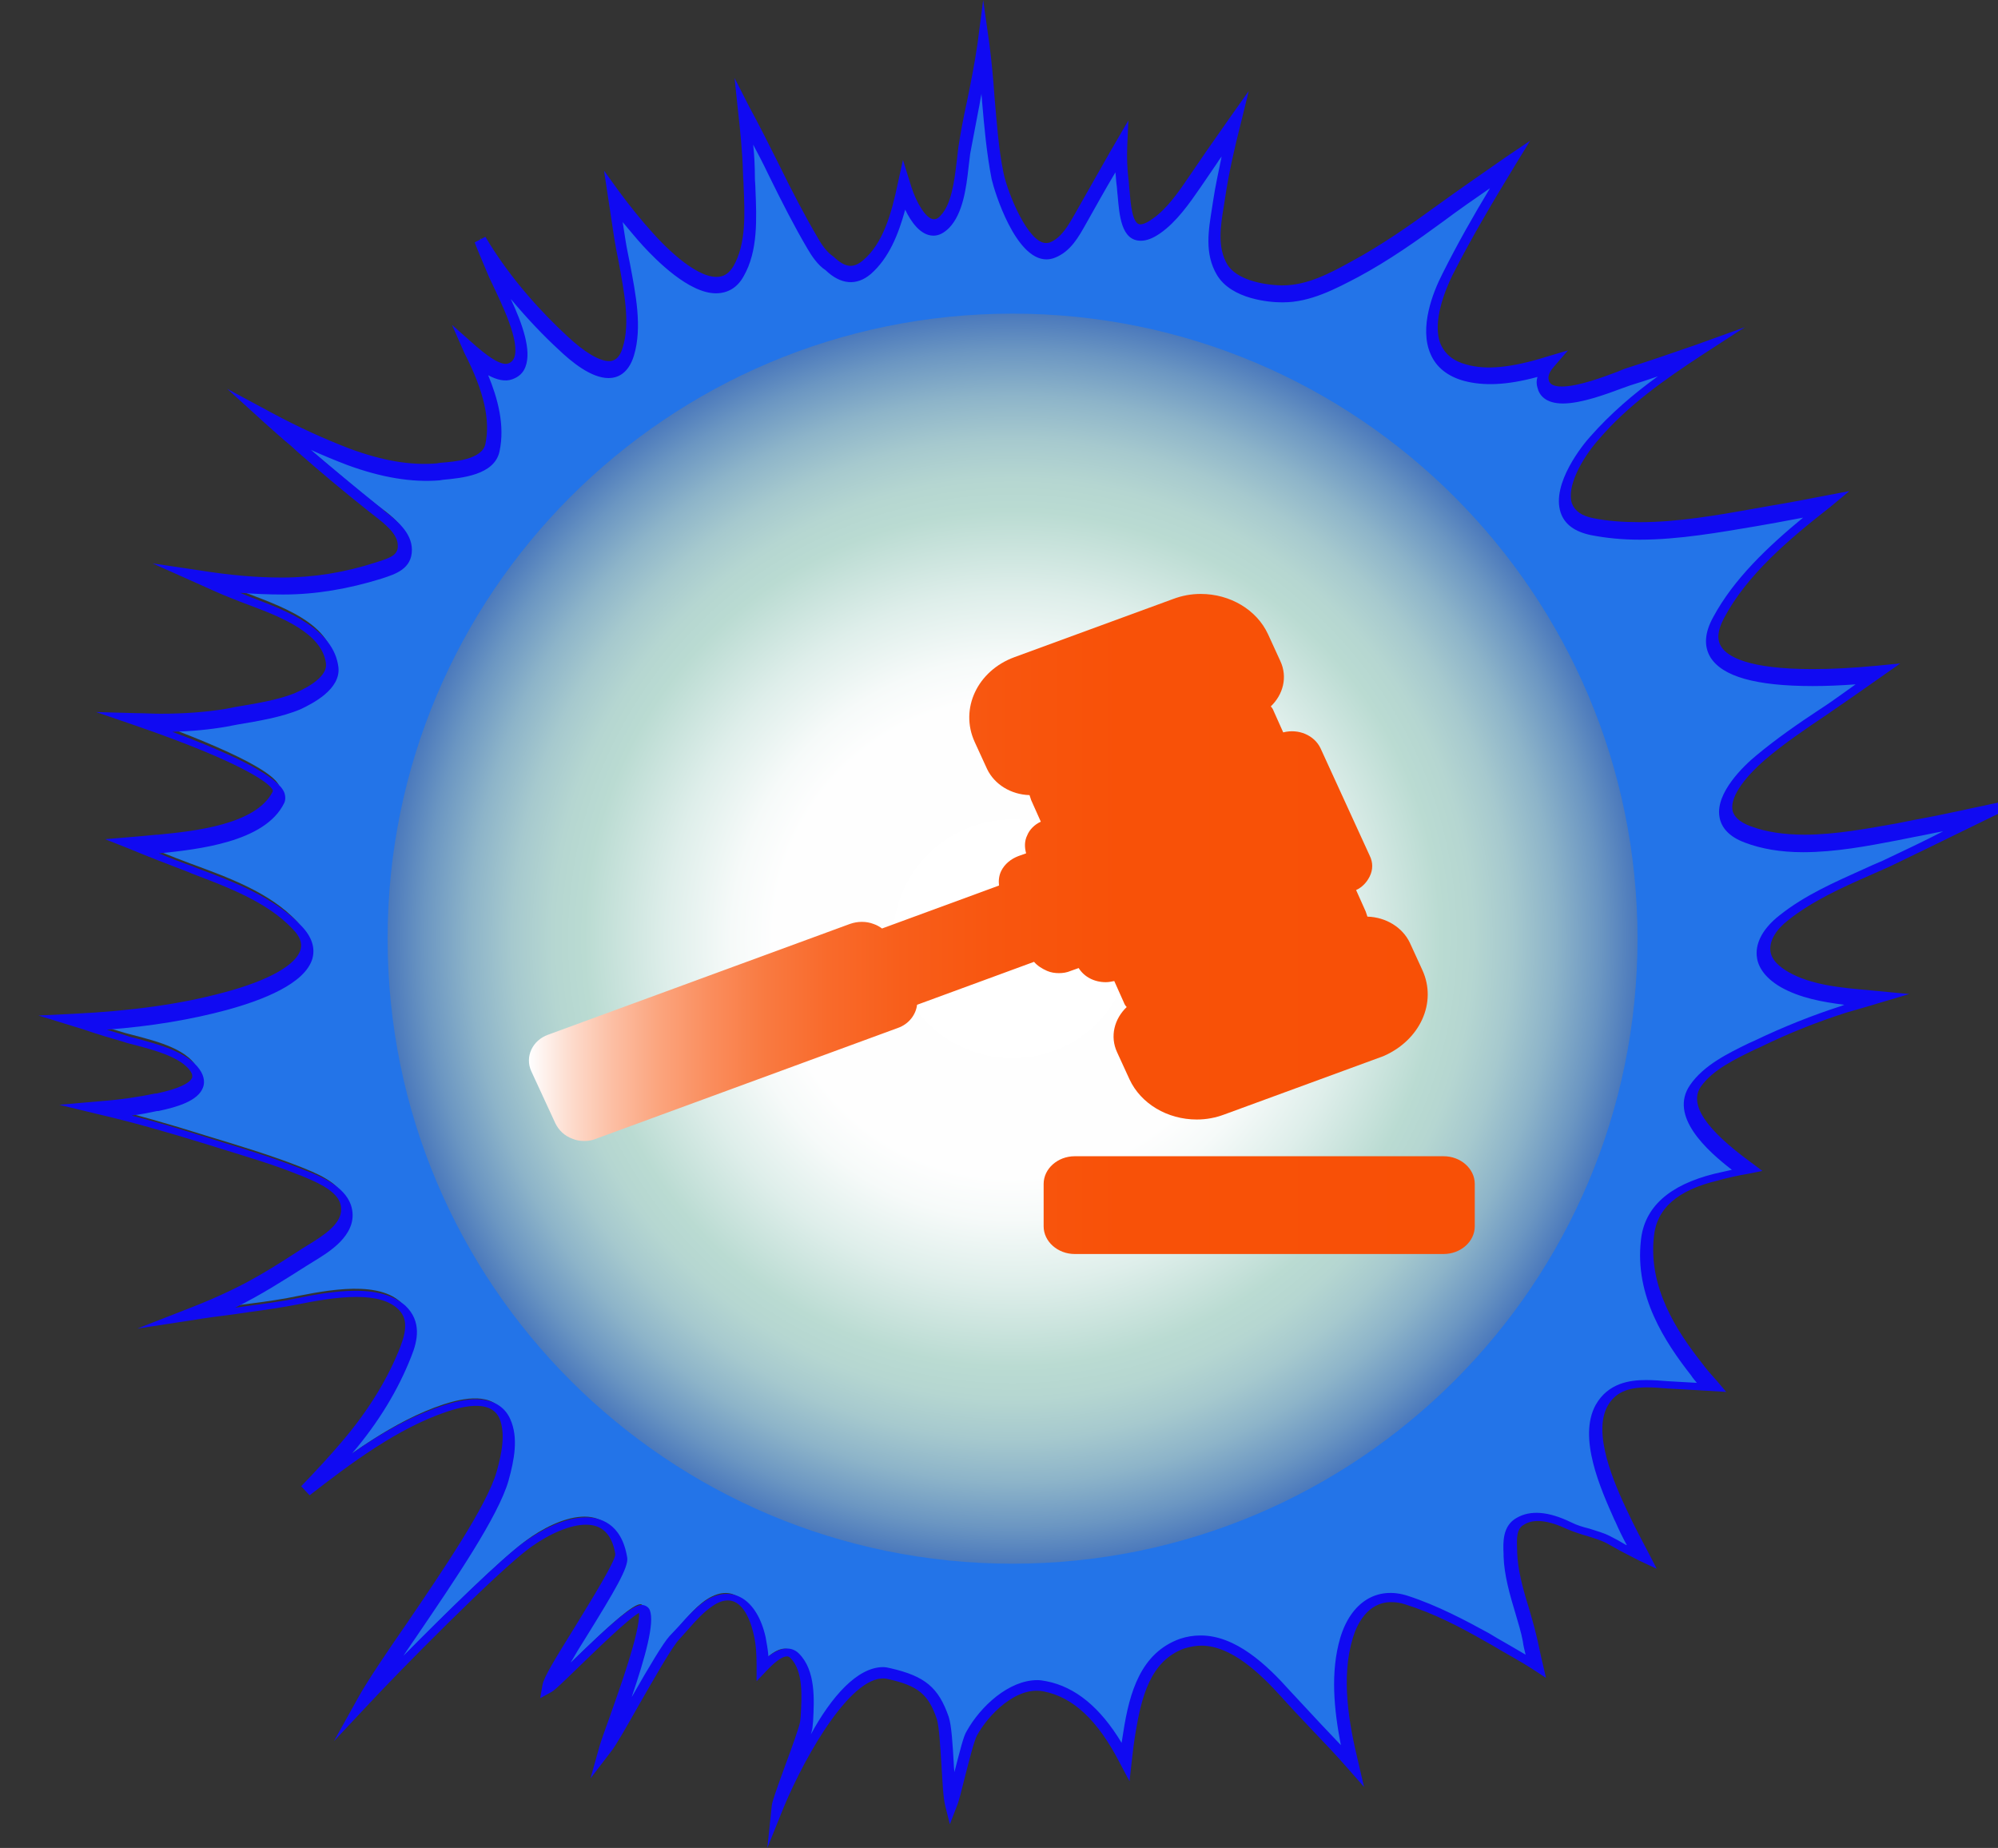 <?xml version="1.0" encoding="utf-8"?>
<!-- Generator: Adobe Illustrator 22.1.0, SVG Export Plug-In . SVG Version: 6.00 Build 0)  -->
<svg version="1.1" id="Слой_1" xmlns="http://www.w3.org/2000/svg" xmlns:xlink="http://www.w3.org/1999/xlink" x="0px" y="0px"
	 viewBox="0 0 353.6 327" style="enable-background:new 0 0 353.6 327;" xml:space="preserve">
<rect x="0" y="0" width="353.6" height="327" fill="#333333" stroke="none"/>
<style type="text/css">
	.st0{fill:#2374E8;}
	.st1{fill:#100AF2;}
	.st2{fill:url(#SVGID_1_);}
	.st3{fill:url(#SVGID_2_);}
</style>
<title>SUN</title>
<g id="sun">
	<g>
		<g>
			<path class="st0" d="M333.6,152.7c-6.2,2.9-12.6,5.3-18,9.6c-4.5,3.6-5.2,8,0.1,11c4.7,2.7,11,3,16.2,3.5
				c-1.9,0.6-3.9,1.1-5.8,1.7c-5.3,1.7-10.4,3.7-15.4,6.2c-3.8,1.8-8.4,3.9-10.9,7.4c-3.5,5.1,4.4,11.5,9.1,14.9
				c-1.8,0.3-3.7,0.7-5.5,1.2c-5.8,1.4-11.4,4.3-12.1,10.8c-0.9,8.9,3.4,16.4,8.7,23.2c0.8,1.1,1.7,2.1,2.6,3.2
				c-2.6-0.2-5.3-0.3-7.8-0.5c-4.4-0.4-9.2-0.7-11.6,3.6c-3.1,5.5,1.2,14.7,3.5,19.7c1.1,2.4,2.3,4.8,3.6,7.2c0,0-0.1,0-0.1-0.1
				c-2-0.9-3.9-2.2-5.9-3.2c-2.2-1-4.6-1.4-6.8-2.4c-2.6-1.2-6.1-2.3-8.7-0.8c-2.1,1.2-1.8,3.9-1.8,5.9c0.1,4.8,2.3,10.1,3.4,14.9
				c0.4,1.6,0.7,3.3,1.1,5c-2.8-1.8-5.9-3.5-8.7-5.1c-4.5-2.5-9.1-4.9-14.1-6.5c-5.5-1.8-9.1,1.6-10.7,6.7c-2.1,7.1-0.8,15.1,1,22.5
				c-3.8-4.3-8-8.4-11.8-12.7c-4.4-4.9-11.1-11.4-18.3-8.9c-6.6,2.4-8.3,9.3-9.3,15.6c-0.3,1.7-0.5,3.5-0.7,5.2
				c-3.3-6.3-7.8-12-14.2-13.3c-5.3-1-10.6,4.2-13,8.3c-1,1.7-2.9,10.8-3.7,12.7c-0.7-2.9-0.6-12.8-1.5-15.5
				c-1.6-4.9-3.9-6.5-9.5-7.8c-7.4-1.7-16.4,15.5-19.6,23.3c0.1-1.4,4.9-13.4,5-14.8c0.2-3.7,0.8-9.2-2.1-12.1
				c-1.4-1.3-3.4-0.3-5.7,2.1c0-1.9-0.1-3.8-0.5-5.6c-1-4.8-4-9-9-5.8c-2.3,1.5-4.2,4.1-6.1,6.1c-2.2,2.2-10.3,17.5-12.2,20
				c1.1-3.8,8.3-21.4,6.9-25c-0.9-2.3-15.3,13.1-16.9,14.1c0.5-2.8,13.4-20.9,12.9-23.6c-1.6-9.8-11.1-6.1-16.6-2
				c-5.8,4.2-23.7,22.4-28.8,27.8c4.8-8.6,21.9-30.6,24.5-40c0.9-3.1,1.8-7,0.4-10.1c-1.8-4.1-7.3-2.9-10.7-1.8
				c-8.8,2.9-17.2,9.2-24.6,15c2.5-2.6,5-5.3,7.3-8.1c4.4-5.1,8-10.9,10.5-17.2c1.1-2.8,1.6-5.6-0.8-7.8c-4.6-4.2-14.8-1.7-20.1-0.7
				c-5.6,1-11.4,1.5-17.1,2.4c2.4-0.9,4.7-1.9,7.1-3c5.3-2.5,10.1-5.7,15.1-8.9c2.8-1.8,6.4-4.4,5.1-8.1c-1-3-5.3-4.6-8-5.7
				c-5.4-2.1-11.1-3.8-16.7-5.5c-6.3-2-12.7-3.8-19.2-5.4c3.5-0.3,7-0.7,10.4-1.5c2.2-0.5,9.6-2,6.9-5.8c-2.4-3.2-8.6-4.4-12.2-5.4
				c-3.1-0.9-6.2-1.9-9.3-2.8c9.1-0.4,18.2-1.5,27-3.9c4.7-1.3,19.5-5.8,12.7-13c-4.8-5.2-12.4-7.9-18.9-10.3
				c-3.5-1.3-6.9-2.7-10.3-4.1c1.5-0.1,3.1-0.2,4.6-0.4c6.2-0.6,18.2-1.7,21.4-8.3c1.4-2.9-11.8-8.6-25.2-13.3
				c5.2,0.1,10.5,0.1,15.7-0.8c4.1-0.7,9.1-1.3,13-3c2.2-0.9,6.4-3.2,6.1-6.2c-0.8-7.3-11.8-10.2-17.5-12.6
				c-2.1-0.9-4.2-1.8-6.2-2.7c5,0.8,10,1.3,15.1,1.3c5.8,0,11.5-1,16.9-2.8c2-0.7,4.6-1.3,4.6-4c0-3-3.3-5.1-5.4-6.7
				c-4.7-3.7-9.3-7.7-13.9-11.6c-1.6-1.3-3.1-2.7-4.7-4.1c4.5,2.4,9.2,4.6,14,6.4c4.9,1.9,10.6,3.2,15.9,2.7
				c2.7-0.3,8.8-0.5,9.6-4.2c1.2-5.3-0.9-11.2-3.8-16.8c1.9,1.7,4.7,4,6.8,3.2c5.3-2-2-14.6-3.2-17.4c-0.7-1.8-1.5-3.5-2.2-5.3
				c3.9,6.6,9.2,12.7,14.6,17.7c2.9,2.7,9.6,8.4,11.7,1.6c1.9-6-0.6-13.9-1.5-19.9c-0.4-2.4-0.7-4.9-1.1-7.5c1.9,2.6,4,5.2,6.1,7.6
				c2.9,3.2,12,12.4,16,5.6c2.8-4.9,2-11.5,1.9-16.9c-0.1-3.8-0.5-7.6-0.9-11.3c1.7,3.3,3.5,6.7,5.2,10.1c2.2,4.5,4.5,8.9,7,13.3
				c0.8,1.4,1.8,2.7,3,3.6c1.8,1.8,4.1,2.7,6.5,0.6c3.9-3.3,5.5-8.9,6.6-14.3c0.1,0.3,0.2,0.6,0.2,0.8c0.9,2.7,3.7,8.9,7,5.4
				c2.8-2.9,2.8-8.9,3.4-12.6c1-6,2.5-12.2,3.3-18.4c1,7.6,1.1,15.4,2.6,22.9c0.6,3,4.8,15,9.6,13.1c2.4-0.9,3.7-3.3,4.9-5.5
				c2.1-3.7,4.2-7.4,6.3-11c0.3-0.5,0.6-1.1,0.9-1.6c-0.1,2-0.1,4.1,0.2,6c0.5,4,0,12,6,7.9c3.2-2.2,5.6-6.1,7.8-9.2
				c2.1-3,4.1-5.9,6.2-8.9c-1.1,4.4-2.2,8.9-2.9,13.4c-0.7,4.2-1.7,8.6,0.6,12.4c1.9,3.2,7.1,4.2,10.4,4.2c4.7,0.1,9.1-2.2,13.1-4.4
				c5.2-2.8,10.1-6.3,14.9-9.8c4.1-3,8.3-5.9,12.5-8.8c-3.9,6.4-7.7,12.8-11,19.4c-3,6-5.4,15.1,3.1,17.5c4.4,1.2,9.8,0.2,14.9-1.4
				c-0.8,1-1.5,2.1-1.1,3.4c1.1,4.7,12.8-0.5,15.1-1.2c4.2-1.3,8.3-2.7,12.5-4.2c-6.7,4.4-13.2,9.1-18.4,15.1
				c-3.8,4.4-9.4,13.8-0.3,15.6c10.3,2.1,22.2-0.5,32.4-2.2c3.1-0.5,6.1-1.1,9.2-1.7c-0.1,0.1-0.1,0.1-0.2,0.1
				c-7,5.4-14.7,12-18.9,19.9c-5.9,11.1,13.1,11.4,28.1,10c-1.8,1.3-3.6,2.5-5.4,3.8c-5.2,3.6-10.6,6.9-15.4,11
				c-4.3,3.6-10.1,10.5-2.2,13.6c8.8,3.4,20.6,0.6,29.4-1c4.5-0.8,9-1.9,13.6-2.8C346,146.7,339.8,149.8,333.6,152.7z"/>
			<path class="st1" d="M135.8,327l0.8-7.6c0.1-0.7,0.8-2.7,2.4-7.1c1.1-2.9,2.5-6.9,2.6-7.6l0.1-1c0.2-3.4,0.5-8-1.8-10.3
				c-0.2-0.2-0.4-0.3-0.6-0.3c-0.5,0-1.5,0.3-3.5,2.4l-1.9,2l0-2.8c0-2-0.1-3.7-0.5-5.4c-0.3-1.4-1.5-6.1-4.6-6.1
				c-0.8,0-1.7,0.3-2.7,1c-1.5,1-2.9,2.5-4.2,4c-0.6,0.7-1.2,1.3-1.7,1.9c-1.2,1.2-4.6,7.2-7.3,11.9c-2.1,3.7-3.9,6.9-4.8,8
				l-3.6,4.7l1.6-5.7c0.3-1,0.9-2.7,1.7-4.9c1.8-5.1,5.5-15.3,5.3-18.7c-2.1,1.2-7.8,6.8-10.7,9.6c-2.8,2.7-4.1,4-4.8,4.4l-2,1.1
				l0.4-2.3c0.2-1.4,2.4-4.9,5.8-10.4c2.8-4.6,7.1-11.5,7.1-12.8c-0.6-3.5-2.3-5.2-5.2-5.2c-2.7,0-6.3,1.5-9.8,4
				c-5.8,4.2-23.7,22.4-28.6,27.7l-6.2,6.6l4.4-7.9c1.7-3,4.8-7.6,8.4-12.8c6.4-9.4,14.3-21,16-27c0.9-3.2,1.6-6.7,0.5-9.4
				c-1.1-2.5-4.3-2.9-9.3-1.2c-8.7,2.9-17.1,9.2-24.3,14.8l-1.5-1.6c2.7-2.8,5.1-5.4,7.3-8c4.6-5.4,8.1-11.1,10.3-16.8
				c1.2-3.2,1.1-5.1-0.5-6.6c-1.5-1.4-3.9-2.1-7.3-2.1c-3.5,0-7.3,0.7-10.3,1.3l-1.6,0.3c-3.3,0.6-6.7,1-10,1.5
				c-2.4,0.3-4.7,0.6-7.1,1l-9.8,1.5l9.2-3.6c2.6-1,4.9-2,7-3c4.5-2.1,8.6-4.7,12.9-7.5l2.1-1.3c3-1.9,5.6-4,4.7-6.8
				c-0.8-2.4-4.6-3.9-7-4.9l-0.3-0.1c-4.4-1.8-9.2-3.2-13.7-4.6l-2.9-0.9c-6.8-2.1-13.1-3.9-19.2-5.3l-6.6-1.6l6.8-0.6
				c4.1-0.3,7.3-0.8,10.2-1.4l0.2,0c3.8-0.8,5.9-1.8,6.3-2.8c0-0.1,0.2-0.5-0.4-1.3c-1.8-2.4-6.4-3.6-9.8-4.5
				c-0.7-0.2-1.3-0.3-1.8-0.5c-2.4-0.7-4.8-1.4-7.1-2.2l-8.1-2.5l6.2-0.3c10.2-0.5,19-1.7,26.7-3.8c7.9-2.1,12.8-4.9,13.5-7.6
				c0.3-1.1-0.1-2.3-1.4-3.6c-4.5-4.8-11.5-7.4-17.8-9.8l-0.7-0.3c-3.7-1.4-7.3-2.8-10.4-4.1l-4.3-1.7l6-0.5
				c1.1-0.1,2.1-0.2,3.2-0.3l0.2,0c6.1-0.6,17.4-1.7,20.3-7.7c0-1.1-5.1-5-24.6-11.7l-6.7-2.3l7.1,0.2c1.4,0,2.8,0.1,4.3,0.1
				c4.4,0,7.9-0.3,11.2-0.8l2.1-0.4c3.5-0.6,7.5-1.2,10.6-2.5c2.8-1.2,5.6-3.1,5.4-5.1c-0.6-5.5-8.2-8.4-13.8-10.5
				c-1.1-0.4-2.1-0.8-3.1-1.2c-1.8-0.7-3.5-1.5-5.3-2.3l-8.5-3.8l8.1,1.2c5.6,0.9,10.3,1.3,14.7,1.3h0.2c5.5,0,11.1-0.9,16.6-2.7
				l0.3-0.1c2.2-0.7,3.6-1.2,3.5-2.9c0-2-2.3-3.8-4.1-5.2c-0.3-0.2-0.6-0.5-0.9-0.7c-4.3-3.4-8.6-7-12.7-10.6l-1.2-1.1
				c-1.6-1.3-3.1-2.7-4.7-4.1l-6.6-6l7.8,4.2c5,2.7,9.5,4.7,13.9,6.4c5.7,2.1,10.7,3,15.4,2.6l0.6-0.1c2.6-0.2,7.4-0.6,8-3.3
				c0.9-4.2-0.2-9.3-3.7-16.1L80,57.5l4.3,3.8c1.2,1,4.2,3.6,5.7,3c0.5-0.2,0.8-0.5,1-1c1.1-2.9-2.3-9.7-3.9-13.1
				c-0.4-0.8-0.7-1.5-0.9-2c-0.7-1.7-1.5-3.5-2.2-5.3l1.9-1c4.5,7.6,10.3,13.7,14.4,17.5c3.2,3,5.8,4.5,7.5,4.5
				c0.7,0,1.8-0.3,2.4-2.4c1.4-4.4,0.2-10.1-0.7-15.1c-0.3-1.5-0.6-3-0.8-4.3l-1.8-11.9l2.6,3.6c2,2.7,4,5.2,6.1,7.5
				c1.6,1.8,7.2,7.7,11.2,7.7c1.3,0,2.2-0.6,3-1.9c2.3-4,2-9.4,1.8-14.2c0-0.7-0.1-1.5-0.1-2.1c-0.1-3.9-0.5-7.7-0.9-11.3l-0.6-5.7
				l2.6,5.1c1.8,3.3,3.5,6.7,5.2,10.1c2.5,5.1,4.7,9.3,7,13.2c0.9,1.6,1.8,2.6,2.7,3.2c2.1,2,3.5,2.1,5.2,0.7
				c3.6-3,5.1-8.4,6.2-13.7l0.9-4.1l1.5,4.8c0.9,2.8,2.6,5.7,4,5.7c0.4,0,0.8-0.2,1.2-0.7c1.9-2,2.4-6.1,2.8-9.4
				c0.1-0.9,0.2-1.8,0.3-2.6c0.4-2.6,0.9-5.3,1.5-8c0.7-3.4,1.4-6.9,1.9-10.4L174,0l1.1,7.8c0.4,3.1,0.7,6.3,0.9,9.3
				c0.4,4.5,0.7,9.1,1.6,13.5c0.8,3.8,4.4,12.4,7.5,12.4c0.2,0,0.4,0,0.7-0.1c2-0.8,3.2-2.9,4.4-5c2.1-3.7,4.2-7.4,6.3-11.1l3.2-5.5
				l-0.2,4.4c-0.1,2.2,0,4.2,0.2,5.9c0.1,0.6,0.1,1.3,0.2,2.1c0.2,2.4,0.5,6,1.9,6c0.4,0,1.1-0.2,2.2-1c2.6-1.8,4.7-4.9,6.6-7.7
				l2.8-4.1c1.4-2,2.8-4,4.2-6l3.4-4.8l-1.4,5.7c-1,3.9-2.1,8.6-2.8,13.3l-0.2,1.3c-0.6,3.6-1.2,7.3,0.6,10.4c1.6,2.6,6,3.6,9.5,3.7
				l0.3,0c4.3,0,8.3-2.1,12.1-4.2c5.4-2.9,10.5-6.5,14.9-9.7c4.4-3.2,8.8-6.2,12.5-8.8l4.3-2.9l-2.7,4.4c-3.7,6.1-7.6,12.6-11,19.3
				c-1.2,2.4-3.8,8.5-2.1,12.4c0.8,1.7,2.2,2.9,4.5,3.5c3.5,1,7.9,0.6,14.3-1.4l3.7-1.1l-2.5,2.9c-0.8,0.9-1.1,1.7-0.9,2.4
				c0.1,0.3,0.3,1.1,2.3,1.1c2.9,0,7.4-1.7,9.8-2.6c0.7-0.3,1.2-0.5,1.5-0.6c3.8-1.2,7.9-2.6,12.5-4.2l8.6-3.1l-7.7,5
				c-6.4,4.2-13,8.8-18.2,14.9c-3,3.4-5.7,8.4-4.7,11.3c0.5,1.3,1.7,2.2,3.8,2.6c2.5,0.5,5.2,0.7,8.2,0.7c6.7,0,13.6-1.2,20.3-2.4
				l3.4-0.6c3-0.5,6.1-1.1,9.2-1.7l4.2-0.8l-3.5,2.9c-7.3,5.7-14.7,12-18.7,19.6c-1.1,2.1-1.3,3.7-0.5,5c1.1,1.8,4.8,4,16.2,4
				c3.4,0,7.2-0.2,11.4-0.6l4.1-0.4l-4.7,3.3c-1.3,0.9-2.7,1.9-4,2.8c-1.4,1-2.8,1.9-4.2,2.9c-3.7,2.5-7.6,5.1-11.1,8.1
				c-3,2.6-6.1,6.2-5.7,8.8c0.2,1.2,1.3,2.2,3.2,2.9c2.7,1,5.8,1.5,9.6,1.5c5.4,0,11.2-1.1,16.3-2c1-0.2,2-0.4,3-0.6
				c2.8-0.5,5.7-1.1,8.5-1.7c1.7-0.4,3.4-0.7,5.1-1.1l8.3-1.7l-12.5,6.1c-4.5,2.2-9.2,4.5-13.8,6.7c-1.1,0.5-2.3,1-3.4,1.5
				c-5,2.2-10.1,4.5-14.4,7.9c-2.2,1.7-3.3,3.6-3.2,5.3c0.1,1.8,1.8,3.1,3.2,3.9c4,2.3,9.4,2.8,14.1,3.2l7.3,0.7l-5.4,1.6
				c-1.9,0.6-3.8,1.1-5.8,1.7c-5,1.6-10.1,3.6-15.2,6.1l-0.9,0.4c-3.5,1.7-7.5,3.6-9.6,6.6c-2.1,3.1,0.8,7.5,8.9,13.4l2,1.5
				l-2.5,0.5c-1.8,0.3-3.6,0.7-5.4,1.2c-7.1,1.7-10.8,4.9-11.3,9.9c-1,9,4,16.7,8.5,22.4c0.8,1.1,1.7,2.1,2.6,3.1l1.7,2l-5-0.3
				c-1.8-0.1-3.6-0.2-5.4-0.3c-1.2-0.1-2.4-0.2-3.6-0.2c-3.6,0-5.7,1-7,3.3c-2.7,4.9,1.2,13.7,3.4,18.4l0.2,0.4
				c1.1,2.4,2.4,4.8,3.6,7.1l1.5,2.9l-3-1.4c-1.2-0.6-2.3-1.2-3.3-1.7c-0.9-0.5-1.8-1-2.7-1.5c-1-0.5-2.1-0.8-3.3-1.2
				c-1.1-0.3-2.3-0.7-3.5-1.2c-3.4-1.6-6-1.9-7.7-0.8c-1.3,0.7-1.3,2.3-1.2,4.5l0,0.4c0.1,3,1,6.4,2,9.6c0.5,1.7,1,3.4,1.4,5.1
				c0.4,1.6,0.7,3.3,1.1,4.9l0.6,2.6l-2.3-1.5c-2.3-1.5-4.8-2.8-7.1-4.2l-1.6-0.9c-4.2-2.4-8.8-4.8-13.9-6.4
				c-0.9-0.3-1.7-0.4-2.5-0.4c-4.2,0-6.1,4-6.8,6.4c-2.1,7-0.7,15,1,22l1,4.3l-2.9-3.3c-2-2.3-4.2-4.6-6.3-6.8
				c-1.8-1.9-3.7-3.9-5.4-5.8c-3.8-4.2-8.9-9.1-14.2-9.1c-1,0-2,0.2-3,0.5c-6.1,2.2-7.6,8.8-8.6,14.7c-0.3,1.7-0.5,3.5-0.7,5.2
				l-0.4,3.6l-1.7-3.2c-3.9-7.6-8.3-11.7-13.5-12.7c-4.9-1-9.9,4.3-11.8,7.8c-0.5,0.9-1.4,4.5-2.1,7.2c-0.6,2.4-1.1,4.5-1.5,5.4
				l-1.2,3.1l-0.8-3.2c-0.4-1.5-0.5-4.4-0.7-7.5c-0.2-3.1-0.4-6.6-0.8-7.9c-1.5-4.4-3.3-5.9-8.7-7.1c-6-1.4-14.4,13.1-18.4,22.7
				L135.8,327z M156.3,295c0.4,0,0.9,0.1,1.3,0.2c6.1,1.4,8.5,3.4,10.3,8.6c0.5,1.5,0.7,4.9,0.9,8.4c0,0.5,0.1,1,0.1,1.4
				c1-3.8,1.6-6.4,2.2-7.3c2.4-4.3,7.4-9,12.5-9c0.5,0,1.1,0.1,1.6,0.2c5.1,1,9.5,4.6,13.3,10.9c0.1-0.6,0.2-1.3,0.3-1.9
				c1.1-7.1,3.1-14,10-16.5c1.2-0.4,2.4-0.6,3.7-0.6c6.2,0,11.7,5.2,15.8,9.8c1.8,1.9,3.6,3.9,5.4,5.8c1.2,1.3,2.4,2.5,3.6,3.8
				c-1.2-6.2-1.9-12.9-0.1-19c1.9-6.3,6.5-9.2,12-7.4c5.2,1.7,10.1,4.3,14.3,6.6l1.5,0.9c1.6,0.9,3.3,1.9,5,2.9
				c-0.2-0.8-0.4-1.6-0.5-2.4c-0.3-1.6-0.8-3.2-1.3-4.9c-1-3.3-2-6.8-2.1-10.1l0-0.4c-0.1-2.1-0.2-5,2.3-6.4
				c2.4-1.4,5.6-1.2,9.7,0.8c1,0.5,2,0.8,3.2,1.1c1.2,0.4,2.4,0.7,3.6,1.3c1,0.5,1.9,1,2.9,1.6c0,0,0,0,0.1,0
				c-0.7-1.3-1.4-2.7-2-4.1l-0.2-0.4c-2.4-5.4-6.5-14.5-3.3-20.3c2.2-3.9,6.1-4.4,8.9-4.4c1.3,0,2.6,0.1,3.8,0.2
				c1.7,0.1,3.4,0.2,5.2,0.3c-0.3-0.4-0.7-0.8-1-1.3c-4.7-6-10-14.1-8.9-23.9c0.6-5.9,5-9.8,13-11.8c1-0.2,2.1-0.5,3.1-0.7
				c-4.4-3.4-11.2-9.5-7.4-15c2.4-3.5,6.7-5.6,10.4-7.4l0.9-0.4c5.2-2.5,10.5-4.6,15.5-6.2c0.2-0.1,0.3-0.1,0.5-0.2
				c-3.9-0.5-7.8-1.2-11.2-3.1c-3.3-1.9-4.2-4.1-4.3-5.6c-0.2-2.4,1.2-4.9,4-7.1c4.5-3.6,9.8-5.9,14.9-8.2c1.1-0.5,2.2-1,3.4-1.5
				c3.6-1.7,7.2-3.4,10.7-5.2c-1.7,0.3-3.4,0.7-5.1,1c-1,0.2-2,0.4-3,0.6c-5.2,1-11,2.1-16.7,2.1c-4,0-7.4-0.6-10.3-1.7
				c-2.7-1-4.2-2.6-4.5-4.6c-0.7-4.2,4.3-9,6.5-10.8c3.6-3,7.5-5.7,11.3-8.2c1.4-0.9,2.8-1.9,4.2-2.9c0.7-0.5,1.4-1,2.1-1.5
				c-2.7,0.2-5.3,0.3-7.6,0.3c-10.1,0-16-1.7-18.1-5.1c-1.2-2-1-4.4,0.5-7.1c3.6-6.7,9.6-12.4,15.9-17.6c-1.6,0.3-3.2,0.6-4.8,0.9
				l-3.4,0.6c-6.5,1.1-13.8,2.4-20.7,2.4c-3.2,0-6-0.3-8.6-0.8c-2.9-0.6-4.7-1.9-5.4-4c-1.7-5.1,4-12.1,5.2-13.4
				c3.6-4.1,7.7-7.6,12-10.7c-1.7,0.6-3.3,1.1-4.9,1.6c-0.3,0.1-0.8,0.3-1.4,0.5c-2.7,1-7.2,2.7-10.5,2.7c-3.1,0-4.2-1.5-4.5-2.8
				c-0.2-0.6-0.2-1.3,0-1.9c-5.5,1.5-9.6,1.6-13,0.7c-2.9-0.8-4.9-2.4-5.9-4.7c-2.1-4.7,0.4-11,2.1-14.3c2.6-5.2,5.5-10.3,8.4-15.1
				c-2.6,1.8-5.5,3.8-8.3,5.9c-4.5,3.3-9.6,6.9-15,9.8c-4,2.1-8.5,4.5-13.3,4.5l-0.3,0c-2,0-8.8-0.5-11.4-4.8
				c-2.3-3.8-1.5-8.1-0.9-11.9l0.2-1.3c0.4-2.7,1-5.3,1.5-7.8c-0.3,0.4-0.6,0.8-0.9,1.3l-2.8,4.1c-2,2.9-4.3,6.2-7.2,8.2
				c-1.3,0.9-2.4,1.3-3.4,1.3c-3.5,0-3.8-4.6-4.1-8c-0.1-0.7-0.1-1.4-0.2-2c-0.1-0.7-0.1-1.4-0.2-2.1c-1.8,3-3.5,6.1-5.2,9.1
				c-1.3,2.3-2.7,4.9-5.5,6c-0.5,0.2-1,0.3-1.5,0.3c-5.5,0-9.2-12-9.7-14.2c-0.9-4.6-1.3-9.2-1.7-13.8c0-0.4-0.1-0.9-0.1-1.3
				c-0.2,0.9-0.3,1.8-0.5,2.7c-0.5,2.6-1,5.3-1.5,7.9c-0.1,0.8-0.2,1.6-0.3,2.5c-0.4,3.6-1,8.1-3.4,10.6c-0.9,0.9-1.8,1.4-2.8,1.4
				c-2.3,0-4-2.5-5-4.6c-1.2,4.4-2.9,8.6-6.1,11.4c-2.5,2.1-5.3,1.9-8-0.7c-1.4-0.9-2.5-2.6-3.2-3.8c-2.3-3.9-4.5-8.2-7-13.3
				c-0.8-1.7-1.7-3.4-2.6-5.1c0.2,1.9,0.3,3.8,0.3,5.8c0,0.7,0.1,1.4,0.1,2.1c0.2,5.1,0.5,10.9-2.1,15.4c-1.1,2-2.8,3-4.9,3
				c-4.8,0-10.6-5.9-12.9-8.4c-1.2-1.3-2.4-2.8-3.6-4.2l0.5,3.2c0.2,1.3,0.5,2.7,0.8,4.2c1,5.3,2.2,11.2,0.7,16.2c-1,3.3-3,4-4.5,4
				c-3.1,0-6.6-2.9-8.9-5.1c-2.4-2.2-5.4-5.3-8.4-8.9c2.1,4.5,3.7,9.1,2.6,12c-0.4,1.1-1.2,1.8-2.3,2.2c-1.3,0.5-2.8,0.1-4.3-0.7
				c1.7,4.1,3,8.9,2,13.5c-0.9,4.2-6.8,4.7-10,5l-0.6,0.1c-4.9,0.4-10.3-0.5-16.3-2.7c-2.1-0.8-4.3-1.7-6.5-2.7
				c4,3.4,8.1,6.8,12.2,10.1c0.3,0.2,0.5,0.4,0.8,0.7c2.1,1.6,4.9,3.8,4.9,6.9c0,3.4-3,4.3-5.1,5l-0.3,0.1
				c-5.8,1.8-11.6,2.8-17.3,2.8h-0.2c-2.4,0-4.8-0.1-7.5-0.3c0.7,0.3,1.4,0.6,2.2,0.9c6.1,2.3,14.4,5.5,15.2,12.3
				c0.4,3.9-4.6,6.4-6.7,7.4c-3.3,1.4-7.5,2.1-11.1,2.7l-2.1,0.4c-2.9,0.5-6,0.8-9.5,0.9c12.1,4.5,18.7,8.1,19.8,10.7
				c0.3,0.8,0.2,1.5,0,1.9c-3.4,7-15.5,8.2-22,8.9l-0.2,0c0,0,0,0,0,0c1.9,0.8,4,1.6,6,2.3l0.7,0.3c6.5,2.4,13.8,5.2,18.6,10.3
				c1.8,1.9,2.4,3.8,1.9,5.7c-1.3,4.5-8.9,7.4-15.1,9.1c-6.3,1.7-13.3,2.9-21.3,3.5c1.2,0.4,2.4,0.7,3.6,1.1
				c0.5,0.2,1.1,0.3,1.8,0.5c3.7,1,8.8,2.3,11,5.4c1,1.4,0.9,2.6,0.6,3.3c-0.9,2.3-4.5,3.4-7.9,4.1l-0.2,0c-1.4,0.3-2.9,0.6-4.5,0.8
				c4.3,1.1,8.7,2.4,13.4,3.9l2.9,0.9c4.6,1.4,9.4,2.9,13.9,4.7l0.3,0.1c2.8,1.1,7.1,2.8,8.3,6.2c1.6,4.8-3.4,8-5.6,9.4l-2.1,1.3
				c-4.1,2.6-8.3,5.3-12.8,7.5c3-0.4,6-0.8,9-1.3l1.6-0.3c2.9-0.6,7-1.4,10.7-1.4c4,0,6.8,0.9,8.8,2.6c3,2.8,2.2,6.3,1.1,9
				c-2.3,5.9-5.8,11.7-10.5,17.2c5-3.5,10.4-6.6,15.9-8.4c2.3-0.8,4.3-1.2,6-1.2c3.7,0,5.4,1.9,6.1,3.5c1.5,3.3,0.7,7.3-0.3,10.9
				c-1.8,6.3-9.5,17.6-16.3,27.6c-0.8,1.2-1.6,2.3-2.3,3.4c7.3-7.4,17.2-17.1,21.2-20c1.8-1.3,6.6-4.5,11.1-4.5
				c2.3,0,6.3,0.9,7.3,7.1c0.3,1.7-2.2,5.9-7.4,14.3c-0.9,1.4-1.8,2.9-2.6,4.3c7.3-7.1,10.9-10.2,12.6-10.2c0.6,0,1.2,0.4,1.4,0.9
				c0.9,2.3-0.8,8.3-3.2,15.4c3.2-5.6,5.6-9.6,6.7-10.8c0.6-0.6,1.1-1.2,1.7-1.8c1.4-1.6,2.9-3.2,4.6-4.4c4.8-3.1,9.2-0.3,10.7,6.4
				c0.2,1.1,0.4,2.2,0.5,3.4c2.2-1.7,4.1-1.8,5.4-0.5c3,3,2.7,8.2,2.5,12l-0.1,1c0,0.2-0.1,0.7-0.3,1.3
				C147.1,300.3,151.7,295,156.3,295z"/>
		</g>
		<g>
			<radialGradient id="SVGID_1_" cx="179.175" cy="166.133" r="110.585" gradientUnits="userSpaceOnUse">
				<stop  offset="0" style="stop-color:#FFFFFF"/>
				<stop  offset="0.382" style="stop-color:#FEFEFE"/>
				<stop  offset="0.449" style="stop-color:#F6FAF9"/>
				<stop  offset="0.555" style="stop-color:#DEEEEA"/>
				<stop  offset="0.685" style="stop-color:#BADBD2"/>
				<stop  offset="0.737" style="stop-color:#B5D6D1"/>
				<stop  offset="0.8" style="stop-color:#A6C9CE"/>
				<stop  offset="0.869" style="stop-color:#8DB4C9"/>
				<stop  offset="0.942" style="stop-color:#6B96C2"/>
				<stop  offset="1" style="stop-color:#4B79BC"/>
			</radialGradient>
			<path class="st2" d="M289.8,166.1c0,61.1-49.5,110.6-110.6,110.6c-61.1,0-110.6-49.5-110.6-110.6S118.1,55.5,179.2,55.5
				C240.3,55.5,289.8,105.1,289.8,166.1z"/>
		</g>
	</g>
</g>
<linearGradient id="SVGID_2_" gradientUnits="userSpaceOnUse" x1="93.807" y1="163.43" x2="261" y2="163.43">
	<stop  offset="0" style="stop-color:#FFFFFF"/>
	<stop  offset="0" style="stop-color:#F5FAF9"/>
	<stop  offset="0" style="stop-color:#DFEEEA"/>
	<stop  offset="0" style="stop-color:#CEE6DF"/>
	<stop  offset="0" style="stop-color:#C3E0D8"/>
	<stop  offset="0" style="stop-color:#BCDCD3"/>
	<stop  offset="0" style="stop-color:#BADBD2"/>
	<stop  offset="0" style="stop-color:#C3E0D8"/>
	<stop  offset="0" style="stop-color:#D9EBE6"/>
	<stop  offset="0" style="stop-color:#EAF3F1"/>
	<stop  offset="0" style="stop-color:#F5FAF8"/>
	<stop  offset="0" style="stop-color:#FCFDFD"/>
	<stop  offset="0" style="stop-color:#FEFEFE"/>
	<stop  offset="3.281951e-03" style="stop-color:#FEFBFA"/>
	<stop  offset="4.394907e-02" style="stop-color:#FDDBCC"/>
	<stop  offset="8.801252e-02" style="stop-color:#FCBEA3"/>
	<stop  offset="0.137" style="stop-color:#FBA47D"/>
	<stop  offset="0.191" style="stop-color:#FA8D5D"/>
	<stop  offset="0.249" style="stop-color:#F97A41"/>
	<stop  offset="0.316" style="stop-color:#F96A2B"/>
	<stop  offset="0.394" style="stop-color:#F85E1A"/>
	<stop  offset="0.49" style="stop-color:#F8560F"/>
	<stop  offset="0.625" style="stop-color:#F85108"/>
	<stop  offset="1" style="stop-color:#F85006"/>
</linearGradient>
<path class="st3" d="M261,209.5v7.5c0,2.7-2.5,4.9-5.5,4.9h-65.3c-3,0-5.5-2.2-5.5-4.9v-7.5c0-2.7,2.5-4.9,5.5-4.9h65.3
	C258.5,204.6,261,206.8,261,209.5z M251.7,171.6l-2.2-4.8c-1.3-2.7-4.2-4.5-7.5-4.6c-0.1-0.3-0.2-0.6-0.3-0.9l-1.7-3.8
	c1.1-0.5,1.9-1.4,2.4-2.4c0.6-1.2,0.6-2.5,0-3.7l-8.7-19c-1.1-2.3-3.9-3.5-6.6-2.8l-1.7-3.8c-0.1-0.3-0.3-0.6-0.5-0.8
	c2.2-2.1,3-5.2,1.7-8l-2.2-4.8c-2-4.3-6.7-7.1-11.9-7.1c-1.7,0-3.3,0.3-4.9,0.9l-28.1,10.3c-6.5,2.4-9.7,9.1-7,15l2.2,4.8
	c1.3,2.7,4.2,4.5,7.5,4.6c0.1,0.3,0.2,0.6,0.3,0.9l1.7,3.8c-1.1,0.5-2,1.4-2.4,2.4c-0.5,1-0.5,2.1-0.2,3.2l-1.4,0.5
	c-1.3,0.5-2.4,1.4-3,2.6c-0.4,0.8-0.5,1.7-0.4,2.6l-20.7,7.6c-0.4-0.3-0.9-0.6-1.5-0.8c-1.3-0.5-2.8-0.5-4.2,0l-53.4,19.6
	c-2.8,1-4.1,3.9-3,6.4l4.3,9.3c0.6,1.2,1.6,2.2,3,2.7c0.7,0.3,1.4,0.4,2.1,0.4c0.7,0,1.4-0.1,2.1-0.4l53.4-19.6
	c2-0.7,3.2-2.4,3.4-4.1l20.7-7.6c0.6,0.7,1.4,1.2,2.3,1.6c0.7,0.3,1.4,0.4,2.1,0.4c0.7,0,1.4-0.1,2.1-0.4l1.4-0.5
	c1,1.6,2.8,2.5,4.8,2.5c0.5,0,1-0.1,1.5-0.2l1.7,3.8c0.1,0.3,0.3,0.6,0.5,0.8c-2.2,2.1-3,5.2-1.7,8l2.2,4.8c2,4.3,6.7,7.1,11.9,7.1
	c1.7,0,3.3-0.3,4.9-0.9l28.1-10.3C251.3,184.1,254.4,177.4,251.7,171.6z"/>
</svg>
